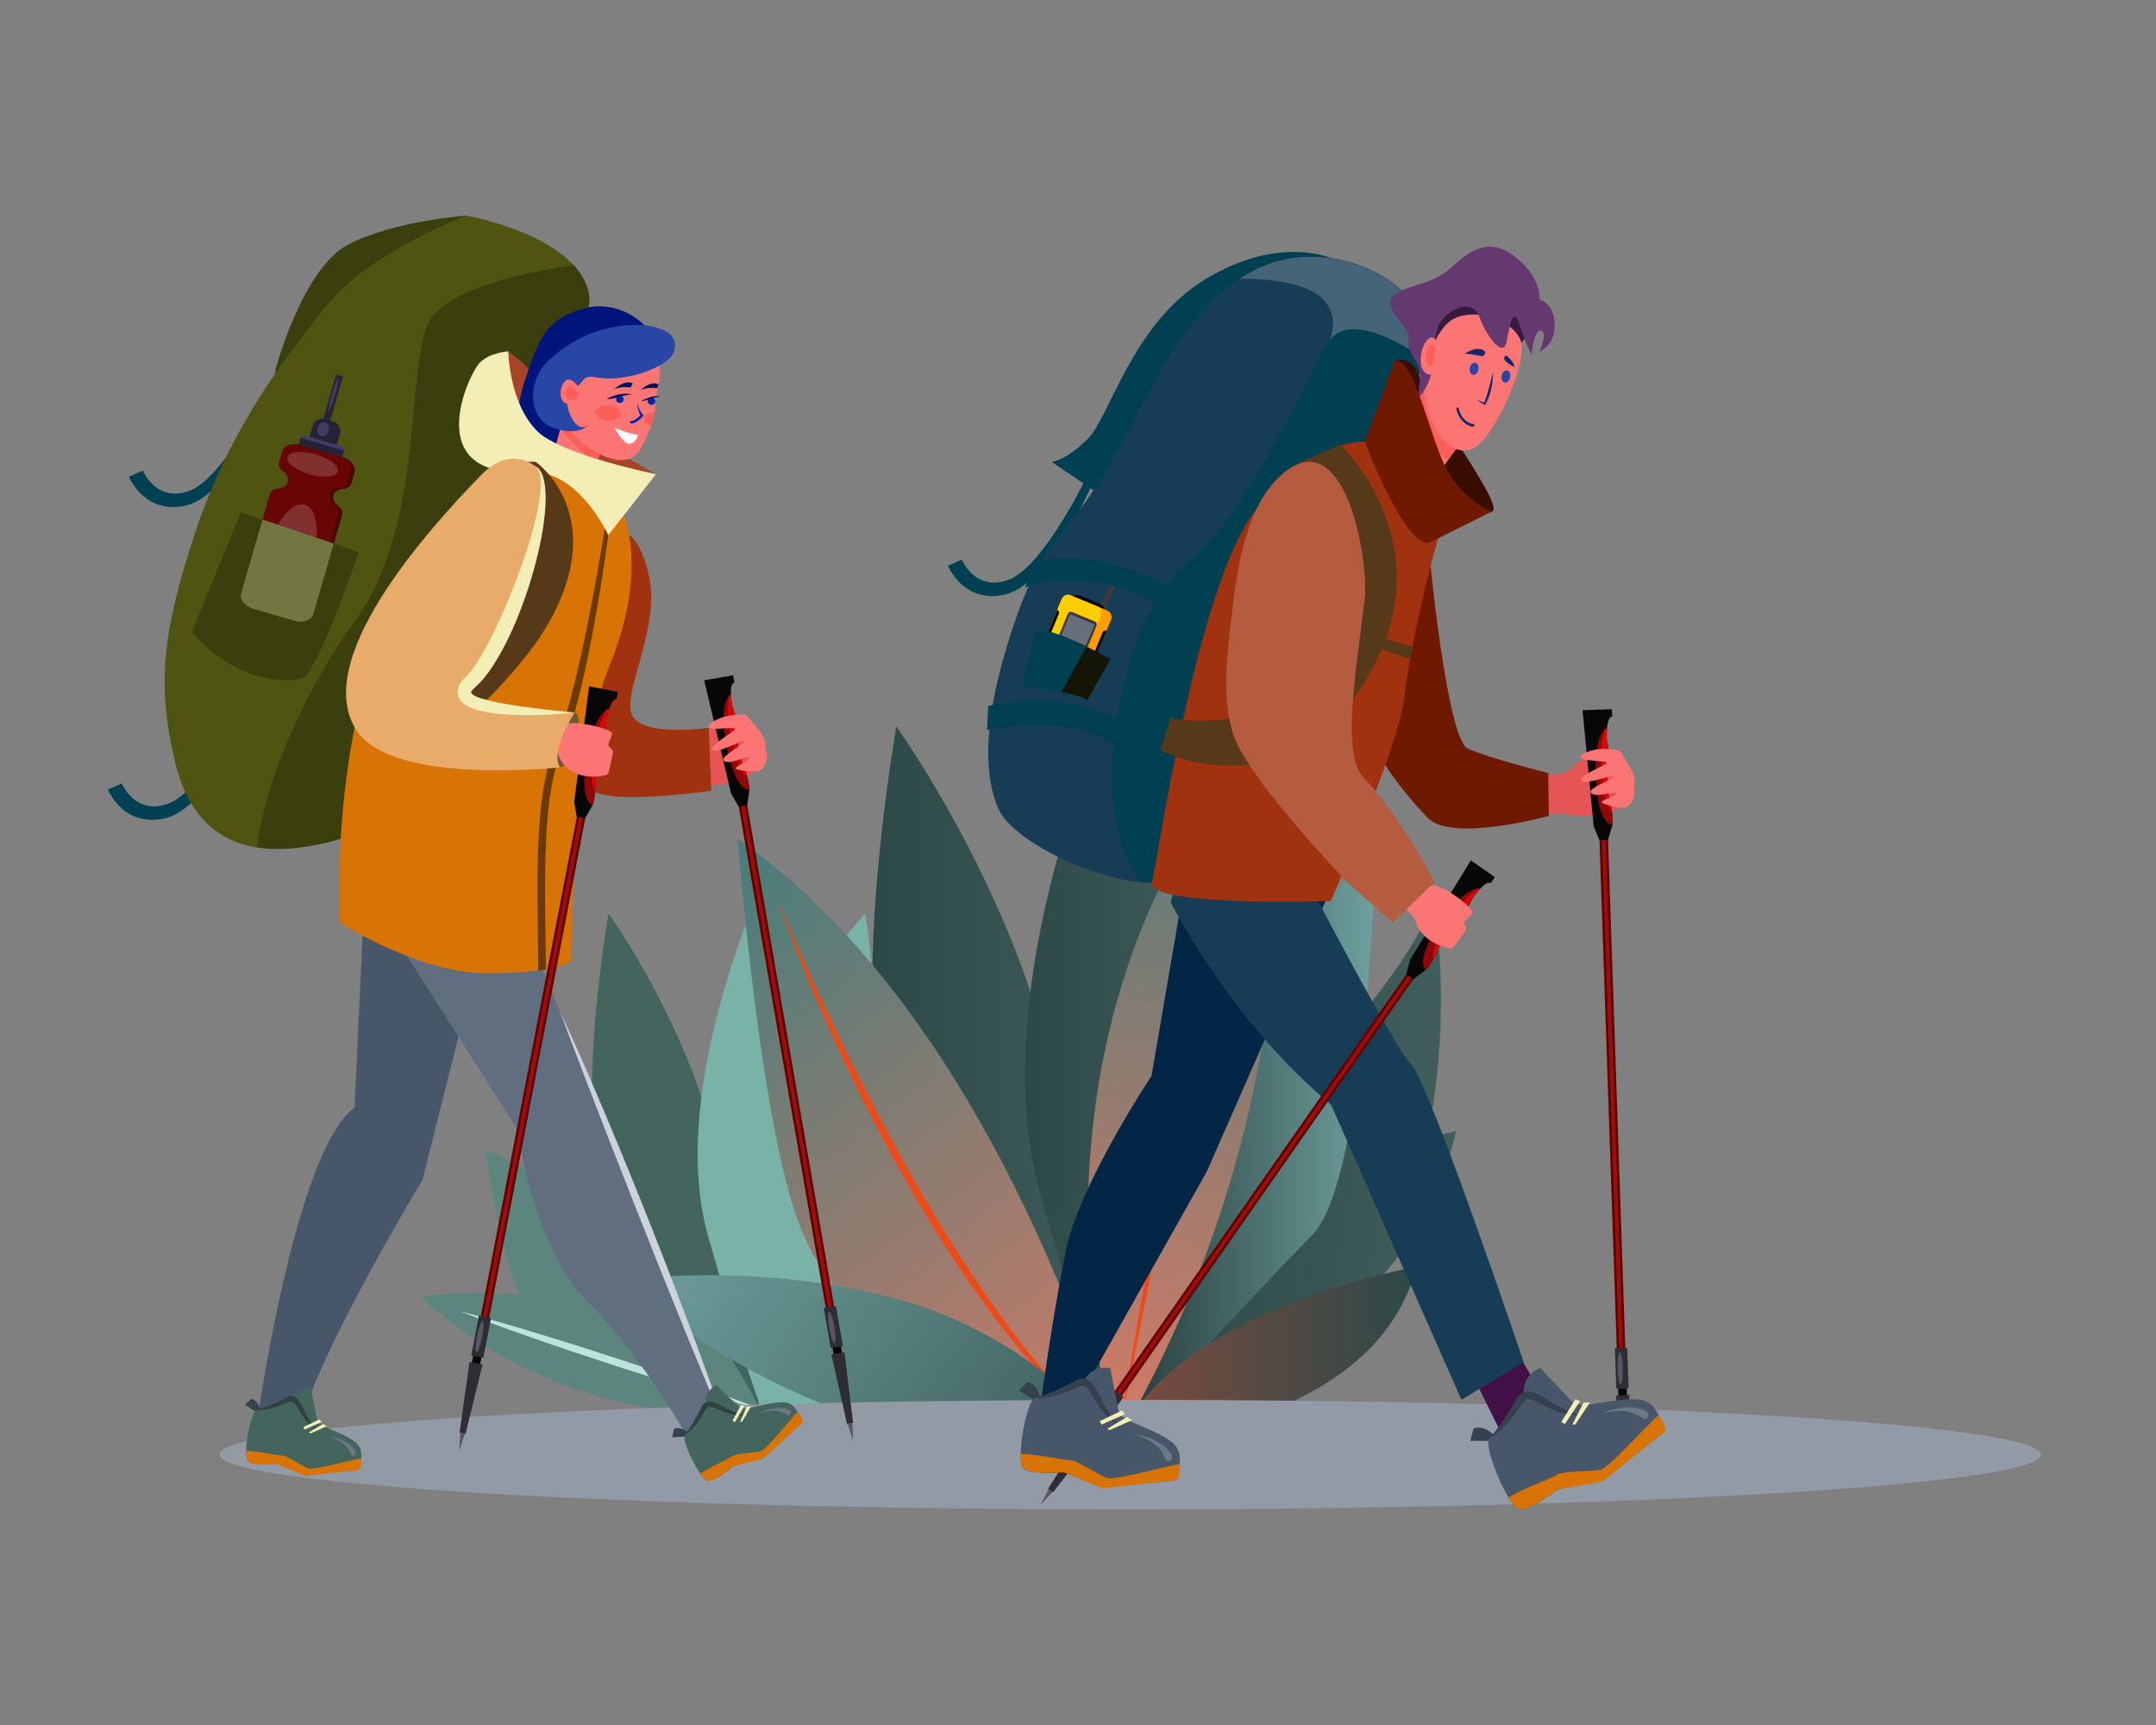 <svg width="70" height="56" viewBox="0 0 70 56" fill="none" xmlns="http://www.w3.org/2000/svg">
    <rect x="0" y="0" width="70" height="56" fill="#808080" stroke="none"/>
    <path
        d="M35.566 15.484C33.861 19.349 32.619 19.269 32.577 19.314C32.551 19.31 31.405 19.644 30.775 18.369L31.228 18.166C31.313 18.362 31.476 18.573 31.657 18.709C32.066 19.003 32.448 18.892 32.488 18.895C32.52 18.886 32.806 18.835 32.996 18.69C33.857 18.153 34.89 16.293 35.332 15.383L35.566 15.484Z"
        fill="#004053" />
    <path
        d="M8.975 12.593C7.27 16.458 6.029 16.378 5.986 16.424C5.96 16.419 4.814 16.753 4.184 15.478L4.637 15.276C4.722 15.472 4.885 15.683 5.066 15.819C5.475 16.113 5.857 16.002 5.897 16.005C5.929 15.995 6.215 15.945 6.405 15.799C7.266 15.262 8.3 13.402 8.741 12.492L8.975 12.593Z"
        fill="#004053" />
    <path
        d="M8.291 22.749C6.586 26.614 5.344 26.534 5.301 26.58C5.276 26.575 4.13 26.909 3.5 25.634L3.953 25.432C4.038 25.628 4.201 25.839 4.382 25.975C4.791 26.269 5.173 26.158 5.213 26.161C5.245 26.151 5.531 26.101 5.721 25.956C6.582 25.419 7.615 23.558 8.057 22.648L8.291 22.749Z"
        fill="#004053" />
    <path
        d="M35.758 16.087L43.213 8.381C43.213 8.381 41.525 7.617 39.137 9.064C36.75 10.51 36.045 13.519 35.321 14.243C34.596 14.967 34.147 14.994 34.147 14.994L35.758 16.087Z"
        fill="#004053" />
    <path
        d="M49.555 25.077C49.555 25.077 50.774 25.346 51.094 24.882C51.318 24.559 52.577 24.359 52.577 24.359L52.747 26.197L51.518 26.493L50.156 26.38L49.555 25.077Z"
        fill="#E55555" />
    <path d="M52.207 27.209L51.93 27.219L52.499 43.979L52.776 43.97L52.207 27.209Z"
        fill="#600202" />
    <path d="M52.127 27.215L52.007 27.219L52.577 43.979L52.697 43.975L52.127 27.215Z"
        fill="#9E0D0D" />
    <path d="M52.832 43.752L52.431 43.766L52.475 45.079L52.877 45.065L52.832 43.752Z"
        fill="#2F2C35" />
    <path d="M52.814 45.069L52.536 45.078L52.545 45.317L52.822 45.307L52.814 45.069Z"
        fill="#070707" />
    <path d="M52.86 47.603L52.663 47.609L52.468 45.303L52.899 45.289L52.86 47.603Z"
        fill="#2F2C35" />
    <path d="M52.784 48.169L52.683 47.615L52.84 47.609L52.784 48.169Z" fill="#595563" />
    <path
        d="M52.182 23.598C52.157 23.807 52.17 24.035 52.17 24.035C52.302 24.509 52.195 25.071 52.195 25.071C52.138 25.532 52.253 25.926 52.253 25.926C52.379 26.351 52.355 26.77 52.355 26.77L52.208 27.263L51.931 27.272L51.742 26.822L51.382 23.056L52.334 23.023L52.342 23.262C52.246 23.265 52.201 23.425 52.182 23.598Z"
        fill="#070707" />
    <path
        d="M52.355 26.773C51.862 26.71 51.764 25.288 51.836 24.469C51.883 23.932 52.063 23.699 52.182 23.602C52.157 23.811 52.17 24.039 52.17 24.039C52.302 24.514 52.195 25.075 52.195 25.075C52.138 25.536 52.253 25.93 52.253 25.93C52.381 26.353 52.355 26.773 52.355 26.773Z"
        fill="#DB0707" />
    <path
        d="M52.008 24.172C52.027 23.953 52.069 23.786 52.118 23.656C52.007 23.779 51.876 24.015 51.836 24.463C51.764 25.282 51.862 26.704 52.355 26.767C52.355 26.767 52.365 26.601 52.34 26.373C52.009 26.022 51.947 24.875 52.008 24.172Z"
        fill="#910707" />
    <path
        d="M52.689 44.421C52.698 44.706 52.668 44.939 52.621 44.941C52.575 44.942 52.529 44.712 52.519 44.426C52.51 44.141 52.539 43.908 52.586 43.906C52.634 43.904 52.679 44.135 52.689 44.421Z"
        fill="#595563" />
    <path
        d="M19.76 29.656C19.76 29.656 19.221 32.722 19.221 35.351C19.221 37.98 20.032 40.809 21.388 42.166C22.744 43.522 24.669 45.762 24.669 45.762C24.669 45.762 23.89 39.011 22.796 35.687C21.702 32.364 19.76 29.656 19.76 29.656Z"
        fill="#44645E" />
    <path
        d="M15.762 37.328C15.762 37.328 16.304 41.423 17.267 42.783C19.052 45.304 24.669 45.761 24.669 45.761C24.669 45.761 22.09 39.95 15.762 37.328Z"
        fill="#5B857D" />
    <path
        d="M22.987 40.117C24.375 44.996 24.628 45.458 24.628 45.458C24.628 45.458 27.361 39.149 26.562 35.026C25.764 30.903 24.964 28.211 24.964 28.211C24.964 28.211 21.598 35.237 22.987 40.117Z"
        fill="#79B2A6" />
    <path
        d="M35.168 36.539C35.168 36.539 33.061 39.827 29.517 42.569C25.973 45.312 24.668 45.755 24.668 45.755C24.668 45.755 23.722 40.966 26.523 39.551C29.325 38.136 34.009 37.782 35.168 36.539Z"
        fill="#79B2A6" />
    <path
        d="M24.721 45.757C24.721 45.757 22.968 43.39 19.796 42.525C16.625 41.66 13.655 42.093 13.655 42.093C13.655 42.093 18.021 46.548 24.721 45.757Z"
        fill="#5B857D" />
    <path
        d="M31.948 32.344C31.948 32.344 31.664 39.659 30.179 40.872C28.694 42.086 24.668 45.757 24.668 45.757C24.668 45.757 26.644 35.156 31.948 32.344Z"
        fill="#79B2A6" />
    <path
        d="M28.088 29.656C28.088 29.656 29.692 37.172 24.722 45.762C24.721 45.761 21.861 36.667 28.088 29.656Z"
        fill="#79B2A6" />
    <path
        d="M37.347 40.25C37.347 40.25 27.032 41.56 24.721 45.76C24.721 45.759 35.507 45.514 37.347 40.25Z"
        fill="#79B2A6" />
    <path
        d="M14.916 42.562C17.647 43.276 22.515 44.874 24.721 45.756C22.465 45.181 17.584 43.611 14.916 42.562Z"
        fill="#BCE4DC" />
    <path
        d="M17.288 38.773C18.58 40.439 21.742 44.617 24.337 45.729C21.472 44.72 18.352 40.555 17.288 38.773Z"
        fill="#8DABA5" />
    <path
        d="M29.102 23.586C29.102 23.586 28.324 28.012 28.324 31.809C28.324 35.606 29.494 39.691 31.453 41.65C33.412 43.609 36.191 46.844 36.191 46.844C36.191 46.844 35.067 37.093 33.488 32.295C31.908 27.496 29.102 23.586 29.102 23.586Z"
        fill="url(#paint0_linear_5640_7551)" />
    <path
        d="M23.95 27.227C23.95 27.227 24.694 36.754 26.018 39.917C28.471 45.782 36.191 46.847 36.191 46.847C36.191 46.847 32.646 33.326 23.95 27.227Z"
        fill="url(#paint1_linear_5640_7551)" />
    <path
        d="M25.233 29.188C27.547 34.695 31.617 42.985 36.191 46.847C31.416 43.255 27.196 34.747 25.233 29.188Z"
        fill="#EE4A18" />
    <path
        d="M33.762 38.699C35.767 45.746 36.131 46.414 36.131 46.414C36.131 46.414 40.079 37.302 38.926 31.349C37.771 25.395 36.617 21.508 36.617 21.508C36.617 21.508 31.757 31.653 33.762 38.699Z"
        fill="url(#paint2_linear_5640_7551)" />
    <path
        d="M46.536 29.227C46.536 29.227 47.731 35.466 44.863 41.267C41.995 47.069 36.151 46.828 36.151 46.828C36.151 46.828 36.326 42.849 39.069 39.241C41.812 35.633 45.817 31.574 46.536 29.227Z"
        fill="url(#paint3_linear_5640_7551)" />
    <path
        d="M36.267 46.846C36.267 46.846 33.735 43.428 29.155 42.179C24.575 40.93 20.285 41.554 20.285 41.554C20.285 41.554 26.591 47.988 36.267 46.846Z"
        fill="url(#paint4_linear_5640_7551)" />
    <path
        d="M36.151 46.823C36.151 46.823 41.306 44.646 44.004 42.29C46.703 39.933 47.269 36.719 47.269 36.719C47.269 36.719 41.014 38.122 38.917 39.954C36.82 41.785 36.151 46.823 36.151 46.823Z"
        fill="url(#paint5_linear_5640_7551)" />
    <path
        d="M44.664 27.805C44.664 27.805 44.337 38.324 42.624 40.069C40.911 41.813 36.267 46.841 36.267 46.841C36.267 46.841 38.547 31.849 44.664 27.805Z"
        fill="url(#paint6_linear_5640_7551)" />
    <path
        d="M41.128 23.586C41.128 23.586 43.446 34.44 36.267 46.844C36.267 46.844 32.136 33.71 41.128 23.586Z"
        fill="url(#paint7_linear_5640_7551)" />
    <path
        d="M40.251 25.625C39.16 32.511 37.581 40.271 36.267 46.843C37.443 39.907 38.746 32.548 40.251 25.625Z"
        fill="#EE4A18" />
    <path
        d="M45.99 41.125C45.99 41.125 38.046 42.486 36.267 46.848C36.267 46.848 44.572 46.592 45.99 41.125Z"
        fill="url(#paint8_linear_5640_7551)" />
    <path
        d="M66.267 47.222C66.267 48.205 53.028 49.001 36.697 49.001C20.367 49.001 7.128 48.205 7.128 47.222C7.128 46.241 20.367 45.445 36.697 45.445C53.028 45.444 66.267 46.241 66.267 47.222Z"
        fill="#919AA5" />
    <path d="M47.841 44.701L48.866 46.781L50.431 45.881L49.375 44.102L47.841 44.701Z"
        fill="#401046" />
    <path
        d="M46.372 17.641C46.372 17.641 46.953 24.001 47.665 24.311C48.377 24.621 50.268 25.097 50.268 25.097L50.288 26.487C50.288 26.487 47.162 27.354 46.371 26.564C45.582 25.774 44.45 24.271 44.699 24.023C44.947 23.775 46.372 17.641 46.372 17.641Z"
        fill="#6F1A00" />
    <path
        d="M43.212 28.857L39.184 38.028L35.28 44.967V45.526H33.793C33.793 45.526 34.164 42.799 34.598 40.63C35.032 38.461 37.387 34.929 37.387 34.929L38.503 28.422L43.213 27.555V28.857H43.212Z"
        fill="#032647" />
    <path
        d="M39.308 27.555H38.503L38.007 29.29C38.007 29.29 39.928 33.132 43.213 35.858L47.449 45.44L49.472 44.224C49.472 44.224 46.405 35.145 45.816 34.556C45.227 33.967 42.02 27.774 42.02 27.774L39.308 27.555Z"
        fill="#163D55" />
    <path
        d="M46.215 11.028C46.192 11.192 43.136 16.068 42.511 19.538C41.885 23.008 40.178 27.118 38.807 28.296C37.436 29.473 32.989 27.61 32.411 26.246C31.834 24.883 32.024 22.842 32.986 20.075C33.949 17.307 34.718 17.472 36.209 14.746C37.701 12.019 38.807 9.499 41.116 8.59C43.425 7.682 46.455 9.293 46.215 11.028Z"
        fill="#163D55" />
    <path
        d="M41.115 8.598C40.806 8.72 40.52 8.873 40.25 9.048C41.816 9.044 43.727 9.364 43.184 11.035C42.574 12.909 43.897 13.483 44.788 13.659C45.551 12.185 46.203 11.111 46.214 11.035C46.455 9.3 43.425 7.689 41.115 8.598Z"
        fill="#456477" />
    <path
        d="M37.02 28.618C35.228 26.34 36.269 20.239 38.502 18.321C40.967 16.204 42.365 12.108 43.184 11.034C44.002 9.959 46.346 11.729 46.346 11.729C46.324 11.893 43.135 16.073 42.51 19.544C41.885 23.014 40.176 27.124 38.806 28.302C38.455 28.604 37.805 28.685 37.02 28.618Z"
        fill="#004053" />
    <path
        d="M44.555 14.335C44.555 14.335 42.53 14.086 40.672 16.689C38.813 19.292 37.608 27.817 37.405 28.636C37.202 29.455 43.213 29.248 43.213 29.248C43.213 29.248 45.386 24.254 45.569 22.8C45.899 20.172 46.704 17.433 46.704 17.433L44.555 14.335Z"
        fill="#A13210" />
    <path
        d="M45.298 11.69C45.298 11.69 45.892 11.51 46.099 12.29C46.306 13.07 48.905 16.467 48.438 16.606C47.376 16.922 45.703 13.793 45.703 13.793L45.298 11.69Z"
        fill="#380D00" />
    <path
        d="M46.249 13.421C46.21 13.364 46.212 11.361 46.212 11.361C46.212 11.361 46.269 9.88 46.639 9.777C47.009 9.675 47.98 9.19 48.581 9.421C49.181 9.651 49.508 10.002 49.548 10.059C49.587 10.117 49.71 10.958 49.71 10.958C49.71 10.958 49.619 10.654 49.199 11.471C48.778 12.286 46.249 13.421 46.249 13.421Z"
        fill="#381A3F" />
    <path
        d="M47.78 13.961C47.624 14.153 46.285 15.619 46.58 16.241C46.67 16.432 44.696 16.396 45.21 14.955C45.724 13.514 46.504 11.891 46.504 11.891L47.78 13.961Z"
        fill="#FC7575" />
    <path
        d="M46.503 11.891C46.503 11.891 46.304 12.306 46.041 12.902C46.067 13.6 46.402 14.605 47.014 14.934C47.33 14.469 47.701 14.057 47.779 13.961L46.503 11.891Z"
        fill="#FD5E5A" />
    <path
        d="M46.938 10.552C46.5 11.033 46.087 12.072 46.305 13.075C46.523 14.079 47.085 14.78 47.753 14.594C48.42 14.407 49.527 11.97 49.402 11.175C49.277 10.379 47.605 9.819 46.938 10.552Z"
        fill="#FC7575" />
    <path
        d="M46.017 12.95C46.017 12.95 46.215 12.085 45.993 11.763C45.771 11.441 45.683 11.265 45.74 10.954C45.797 10.643 44.876 10.042 45.22 9.634C45.565 9.226 46.43 9.324 47.143 8.663C47.856 8.001 48.459 7.72 49.269 8.399C50.077 9.079 49.979 9.724 49.979 9.724C49.979 9.724 50.415 9.817 50.468 10.431C50.52 11.046 50.23 11.264 49.977 11.438C49.977 11.438 50.271 10.777 50.032 10.733C49.793 10.689 49.73 11.524 49.73 11.524C49.73 11.524 49.508 11.103 49.323 10.517C49.139 9.931 49.028 10.483 48.918 11.085C48.807 11.687 48.225 10.838 48.032 10.29C47.839 9.743 47.194 9.916 46.792 10.415C46.39 10.913 46.83 12.136 46.017 12.95Z"
        fill="#653870" />
    <path
        d="M46.766 11.517C46.766 11.517 46.664 10.799 46.397 10.983C46.13 11.168 45.978 11.984 46.335 12.139C46.691 12.295 46.766 11.517 46.766 11.517Z"
        fill="#FC7575" />
    <path
        d="M46.566 11.484C46.566 11.484 46.708 11.151 46.49 11.191C46.271 11.231 46.239 11.847 46.405 11.903C46.57 11.958 46.566 11.484 46.566 11.484Z"
        fill="#FD5E5A" />
    <path
        d="M48.472 12.086C48.475 12.266 48.456 12.445 48.417 12.622C48.331 13.002 48.218 13.132 48.207 13.154C48.171 13.13 48.071 13.07 47.947 12.975C48.038 13.009 48.126 13.047 48.213 13.089L48.174 13.101C48.314 12.781 48.379 12.431 48.472 12.086Z"
        fill="#172866" />
    <path
        d="M47.284 13.274C47.276 13.219 47.359 13.207 47.367 13.262C47.37 13.28 47.438 13.695 47.84 13.768C47.862 13.772 47.877 13.794 47.873 13.817C47.851 13.936 47.364 13.74 47.284 13.274Z"
        fill="#172866" />
    <path
        d="M47.999 11.998C47.98 12.107 47.901 12.185 47.824 12.171C47.747 12.157 47.701 12.057 47.721 11.948C47.741 11.838 47.819 11.761 47.896 11.775C47.973 11.789 48.019 11.889 47.999 11.998Z"
        fill="#2846A6" />
    <path
        d="M49.031 12.248C49.011 12.357 48.933 12.435 48.855 12.421C48.779 12.407 48.733 12.307 48.752 12.198C48.772 12.088 48.85 12.011 48.928 12.025C49.005 12.039 49.051 12.139 49.031 12.248Z"
        fill="#2846A6" />
    <path
        d="M47.543 11.501C47.543 11.501 47.798 11.286 48.069 11.335C48.339 11.385 48.179 11.575 48.116 11.563C48.053 11.552 47.553 11.446 47.543 11.501Z"
        fill="#172866" />
    <path
        d="M48.909 11.539C48.909 11.539 49.17 11.753 49.171 11.918C49.171 11.918 48.868 11.762 48.841 11.662C48.814 11.562 48.909 11.539 48.909 11.539Z"
        fill="#172866" />
    <path
        d="M45.298 11.688L44.307 14.325C44.307 14.325 45.546 17.637 46.372 17.637L48.438 16.605C48.438 16.605 47.586 16.315 46.999 15.283C46.413 14.25 45.959 11.688 45.298 11.688Z"
        fill="#6F1A00" />
    <path
        d="M52.576 24.366C52.576 24.366 51.892 24.191 51.41 24.475C50.928 24.76 52.321 24.654 52.15 24.785C51.979 24.916 51.184 25.216 51.362 25.351C51.54 25.485 52.386 25.109 52.371 25.219C52.356 25.329 51.474 25.605 51.669 25.757C51.864 25.909 52.453 25.654 52.492 25.755C52.531 25.855 51.807 25.99 52.06 26.085C52.314 26.18 52.71 26.281 52.846 26.179C52.981 26.075 53.095 25.835 53.06 25.62C53.026 25.404 53.167 25.333 52.926 24.92C52.684 24.507 52.576 24.366 52.576 24.366Z"
        fill="#FC7575" />
    <path d="M45.912 31.753L45.685 31.594L36.072 45.336L36.299 45.494L45.912 31.753Z"
        fill="#600202" />
    <path d="M45.852 31.701L45.754 31.633L36.139 45.373L36.237 45.441L45.852 31.701Z"
        fill="#9E0D0D" />
    <path d="M36.479 45.347L36.15 45.117L35.397 46.194L35.725 46.424L36.479 45.347Z"
        fill="#2F2C35" />
    <path d="M35.671 46.393L35.444 46.234L35.307 46.43L35.534 46.589L35.671 46.393Z"
        fill="#070707" />
    <path d="M34.188 48.449L34.026 48.336L35.255 46.375L35.608 46.621L34.188 48.449Z"
        fill="#2F2C35" />
    <path d="M33.79 48.848L34.042 48.344L34.171 48.433L33.79 48.848Z" fill="#595563" />
    <path
        d="M48.067 28.842C47.923 28.995 47.795 29.184 47.795 29.184C47.617 29.642 47.193 30.028 47.193 30.028C46.871 30.361 46.726 30.747 46.726 30.747C46.572 31.162 46.3 31.482 46.3 31.482L45.887 31.788L45.66 31.63L45.78 31.157L47.754 27.93L48.534 28.476L48.397 28.672C48.318 28.615 48.187 28.716 48.067 28.842Z"
        fill="#070707" />
    <path
        d="M46.3 31.477C45.944 31.129 46.72 29.935 47.27 29.322C47.63 28.922 47.914 28.843 48.067 28.836C47.923 28.989 47.795 29.178 47.795 29.178C47.616 29.637 47.193 30.022 47.193 30.022C46.871 30.355 46.726 30.741 46.726 30.741C46.572 31.156 46.3 31.477 46.3 31.477Z"
        fill="#DB0707" />
    <path
        d="M47.582 29.205C47.728 29.041 47.862 28.932 47.98 28.859C47.817 28.891 47.57 29 47.27 29.334C46.72 29.947 45.944 31.142 46.3 31.489C46.3 31.489 46.408 31.362 46.525 31.165C46.471 30.685 47.11 29.73 47.582 29.205Z"
        fill="#910707" />
    <path
        d="M35.961 45.795C35.797 46.03 35.633 46.198 35.595 46.171C35.557 46.144 35.659 45.933 35.822 45.698C35.986 45.464 36.15 45.296 36.188 45.323C36.227 45.349 36.125 45.561 35.961 45.795Z"
        fill="#595563" />
    <path
        d="M45.982 29.278C45.982 29.278 46.165 28.814 46.487 28.746C46.809 28.679 47.847 29.479 47.808 29.625C47.768 29.77 47.473 29.873 47.554 30.014C47.634 30.156 47.601 30.203 47.481 30.358C47.362 30.512 47.227 30.733 47.14 30.782C47.052 30.831 45.646 30.499 45.982 29.278Z"
        fill="#FC7575" />
    <path
        d="M46.051 28.516L45.3 29.182C45.3 29.182 45.319 29.2 45.352 29.23C45.501 29.366 45.92 29.754 45.952 29.865L46.486 28.755L46.051 28.516Z"
        fill="#FC7575" />
    <path
        d="M10.592 12.464C10.592 12.464 8.795 13.034 8.95 11.981C8.95 11.981 9.817 8.715 11.305 7.94C12.792 7.165 15.14 7 15.14 7L10.592 12.464Z"
        fill="#3B3F0D" />
    <path
        d="M21.332 24.338C21.332 24.338 22.576 24.436 22.829 23.933C23.005 23.581 24.225 23.211 24.225 23.211L24.647 25.008L23.469 25.47L22.106 25.544L21.332 24.338Z"
        fill="#E55555" />
    <path d="M24.251 26.085L23.977 26.133L26.845 42.657L27.118 42.609L24.251 26.085Z"
        fill="#600202" />
    <path d="M24.174 26.105L24.056 26.125L26.924 42.649L27.042 42.629L24.174 26.105Z"
        fill="#9E0D0D" />
    <path d="M27.142 42.4L26.747 42.469L26.971 43.764L27.366 43.695L27.142 42.4Z"
        fill="#2F2C35" />
    <path d="M27.302 43.703L27.028 43.75L27.069 43.985L27.342 43.938L27.302 43.703Z"
        fill="#070707" />
    <path d="M27.697 46.196L27.503 46.229L26.993 43.972L27.417 43.898L27.697 46.196Z"
        fill="#2F2C35" />
    <path d="M27.698 46.765L27.522 46.23L27.677 46.203L27.698 46.765Z" fill="#595563" />
    <path
        d="M23.73 22.513C23.734 22.723 23.778 22.948 23.778 22.948C23.975 23.398 23.945 23.97 23.945 23.97C23.952 24.433 24.12 24.808 24.12 24.808C24.303 25.211 24.336 25.629 24.336 25.629L24.259 26.137L23.985 26.185L23.737 25.765L22.863 22.084L23.802 21.922L23.843 22.157C23.748 22.175 23.726 22.339 23.73 22.513Z"
        fill="#070707" />
    <path
        d="M24.337 25.633C23.84 25.638 23.549 24.243 23.508 23.422C23.48 22.884 23.626 22.629 23.731 22.516C23.735 22.726 23.779 22.951 23.779 22.951C23.976 23.401 23.946 23.973 23.946 23.973C23.953 24.436 24.121 24.811 24.121 24.811C24.304 25.215 24.337 25.633 24.337 25.633Z"
        fill="#DB0707" />
    <path
        d="M23.636 23.104C23.625 22.884 23.643 22.713 23.675 22.578C23.581 22.715 23.483 22.966 23.507 23.415C23.548 24.237 23.839 25.632 24.337 25.627C24.337 25.627 24.323 25.461 24.268 25.238C23.892 24.938 23.673 23.81 23.636 23.104Z"
        fill="#910707" />
    <path
        d="M27.09 43.082C27.139 43.364 27.141 43.598 27.095 43.606C27.049 43.615 26.971 43.393 26.923 43.111C26.874 42.829 26.872 42.595 26.918 42.586C26.965 42.578 27.041 42.8 27.09 43.082Z"
        fill="#595563" />
    <path
        d="M24.225 23.211C24.225 23.211 23.523 23.131 23.086 23.479C22.648 23.827 24.012 23.531 23.861 23.684C23.71 23.837 22.964 24.244 23.159 24.353C23.353 24.462 24.14 23.973 24.14 24.084C24.14 24.195 23.304 24.589 23.518 24.712C23.732 24.836 24.279 24.503 24.332 24.597C24.385 24.692 23.685 24.925 23.949 24.984C24.213 25.043 24.619 25.089 24.739 24.968C24.858 24.846 24.939 24.593 24.874 24.384C24.81 24.175 24.94 24.086 24.645 23.71C24.351 23.335 24.225 23.211 24.225 23.211Z"
        fill="#FC7575" />
    <path
        d="M20.015 17.279C20.015 17.279 20.676 16.974 21.069 18.688C21.461 20.403 20.139 22.571 20.542 23.253C20.945 23.935 23.01 23.625 23.01 23.625L23.093 25.67C23.093 25.67 20.821 26.008 19.706 25.818C18.59 25.629 18.074 24.658 18.198 23.419C18.321 22.179 20.015 17.279 20.015 17.279Z"
        fill="#A13210" />
    <path
        d="M15.572 30.914L13.714 38.315C13.714 38.315 9.624 45.026 9.624 47.024L8.323 46.31C8.323 46.31 9.555 37.386 11.511 35.958L11.917 27.312L15.572 30.914Z"
        fill="#485669" />
    <path
        d="M11.918 28.998L16.813 36.682C16.813 36.682 17.258 40.444 19.134 42.32C21.01 44.197 22.537 47.03 22.537 47.03L23.692 46.659L19.85 36.868L16.503 28.781L11.918 28.998Z"
        fill="#616E80" />
    <path
        d="M23.691 46.657C22.019 42.861 18.725 34.338 18.179 32.828C19.56 35.781 21.939 41.586 23.691 46.657Z"
        fill="#CDD3DD" />
    <path
        d="M15.14 7C15.14 7 18.672 7.62 19.106 9.479C19.54 11.338 14.706 17.411 15.14 20.478C15.574 23.546 13.9 26.509 10.739 27.32C7.579 28.131 6.154 26.83 5.658 24.63C5.162 22.43 5.162 20.809 6.339 17.282C7.516 13.755 9.373 11.48 10.553 9.975C11.961 8.179 15.14 7 15.14 7Z"
        fill="#4F5411" />
    <path
        d="M19.106 9.475C19.03 9.149 18.857 8.862 18.627 8.609C16.601 8.91 14.174 9.509 13.821 10.681C13.201 12.737 13.668 17.208 11.513 20.177C9.721 22.648 8.562 25.617 8.342 27.504C9 27.609 9.79 27.559 10.739 27.316C13.9 26.505 15.573 23.541 15.14 20.474C14.706 17.407 19.54 11.334 19.106 9.475Z"
        fill="#3B3F0D" />
    <path
        d="M18.268 14.848C18.268 14.848 17.587 14.465 14.086 17.966C10.585 21.467 11.028 29.948 11.028 29.948C11.028 29.948 13.59 31.598 15.821 31.598C18.052 31.598 18.547 31.206 18.547 31.206C18.547 31.206 18.535 24.691 19.787 21.622C21.567 17.258 19.659 14.848 18.268 14.848Z"
        fill="#D87306" />
    <path
        d="M19.749 17.375L19.697 16.789C19.69 16.838 18.855 22.262 18.065 24.091C17.315 25.829 17.449 28.514 17.477 31.511C17.566 31.499 17.649 31.485 17.724 31.471C17.696 28.481 17.569 25.866 18.293 24.189C19.095 22.328 19.723 17.581 19.749 17.375Z"
        fill="#6C3A03" />
    <path
        d="M16.503 11.406C16.503 11.406 17.364 11.979 17.776 12.844C18.19 13.707 21.298 15.393 21.298 15.393C21.298 15.393 19.488 15.853 19.439 15.902C19.389 15.951 15.927 14.406 15.927 14.406L16.503 11.406Z"
        fill="#A74326" />
    <path
        d="M19.239 15.871C19.276 15.617 19.36 15.383 19.416 15.003C19.495 14.461 19.584 14.057 19.584 14.057L18.242 13.469C18.242 13.469 18.029 14.346 17.871 15.043C17.767 15.502 19.214 16.038 19.239 15.871Z"
        fill="#FC7575" />
    <path
        d="M18.242 13.469C18.242 13.469 18.207 13.624 18.153 13.865C18.261 14.028 18.417 14.2 18.633 14.421C18.85 14.64 19.127 14.851 19.416 15.003C19.496 14.461 19.585 14.057 19.585 14.057L18.242 13.469Z"
        fill="#FD5E5A" />
    <path
        d="M21.504 11.557C21.504 11.557 20.323 12.727 19.874 12.845C19.425 12.962 18.432 13.118 18.432 13.118C18.432 13.118 17.898 14.88 17.836 15.271C17.836 15.271 16.117 14.889 17.118 12.123C17.5 11.068 17.687 10.395 18.881 10.032C20.075 9.671 21.23 10.484 21.504 11.557Z"
        fill="#00147D" />
    <path
        d="M20.678 11.132C20.678 11.132 21.402 11.441 21.419 11.998C21.435 12.554 21.268 12.818 21.277 13.086C21.284 13.355 21.203 13.847 20.793 14.58C20.384 15.312 19.294 14.779 18.7 14.174C18.03 13.493 17.981 13.299 18.083 12.307C18.183 11.313 19.524 10.606 20.678 11.132Z"
        fill="#FC7575" />
    <path
        d="M20.453 13.71C20.448 13.624 20.56 13.735 20.791 13.483C20.723 13.356 20.693 13.204 20.698 13.07C20.743 13.344 20.881 13.463 20.897 13.489C20.888 13.495 20.706 13.736 20.496 13.748C20.474 13.75 20.453 13.732 20.453 13.71Z"
        fill="#0028A6" />
    <path
        d="M20.038 13.049C20.088 13.094 20.167 13.092 20.214 13.044C20.26 12.996 20.259 12.921 20.209 12.876C20.16 12.831 20.08 12.833 20.034 12.881C19.986 12.928 19.989 13.004 20.038 13.049Z"
        fill="#0028A6" />
    <path
        d="M21.066 13.111C21.115 13.156 21.195 13.154 21.241 13.107C21.288 13.059 21.286 12.983 21.237 12.939C21.187 12.894 21.108 12.896 21.061 12.943C21.014 12.991 21.015 13.066 21.066 13.111Z"
        fill="#0028A6" />
    <path
        d="M20.51 12.799C20.371 12.774 20.229 12.775 20.087 12.803C20.014 12.82 19.95 12.842 19.886 12.866C19.822 12.89 19.758 12.916 19.696 12.951C19.768 12.957 19.838 12.948 19.907 12.934C19.977 12.922 20.044 12.895 20.105 12.879C20.236 12.847 20.372 12.827 20.51 12.799Z"
        fill="#00115B" />
    <path
        d="M21.441 12.866C21.337 12.852 21.23 12.86 21.123 12.888C21.068 12.904 21.019 12.924 20.969 12.945C20.919 12.966 20.87 12.989 20.821 13.019C20.875 13.02 20.929 13.009 20.982 12.995C21.034 12.982 21.086 12.96 21.133 12.945C21.233 12.914 21.337 12.893 21.441 12.866Z"
        fill="#00115B" />
    <path
        d="M20.544 12.439L20.472 12.579C20.472 12.579 20.101 12.524 19.924 12.653C19.923 12.654 20.24 12.323 20.544 12.439Z"
        fill="#00115B" />
    <path
        d="M21.38 12.47L21.341 12.605C21.341 12.605 20.97 12.55 20.793 12.679C20.793 12.679 21.075 12.354 21.38 12.47Z"
        fill="#00115B" />
    <path
        d="M20.719 14.125C20.719 14.125 20.298 14.044 19.954 13.883C19.954 13.883 20.23 14.413 20.432 14.407C20.636 14.401 20.719 14.125 20.719 14.125Z"
        fill="white" />
    <path
        d="M21.443 10.683C21.443 10.683 22.027 10.828 21.9 11.368C21.773 11.909 20.285 12.443 19.32 12.245C18.959 12.17 18.945 12.378 18.792 12.502C18.537 12.707 18.311 12.965 18.489 13.412C18.773 14.127 19.118 13.792 19.118 13.792C19.118 13.792 18.802 14.185 17.966 13.889C17.13 13.594 17.106 12.378 17.79 11.726C18.475 11.073 19.153 10.795 19.695 10.667C20.872 10.387 21.443 10.683 21.443 10.683Z"
        fill="#2846A6" />
    <path
        d="M18.483 12.321C18.583 12.33 18.992 12.646 18.855 12.932C18.717 13.22 18.604 13.233 18.337 13.074C18.071 12.915 18.231 12.298 18.483 12.321Z"
        fill="#FC7575" />
    <path
        d="M18.742 12.719C18.742 12.719 18.549 12.452 18.434 12.569C18.318 12.686 18.338 12.903 18.482 12.983C18.625 13.063 18.873 12.879 18.742 12.719Z"
        fill="#FD5E5A" />
    <path
        d="M19.337 13.373C19.324 13.508 19.494 13.633 19.717 13.652C19.94 13.672 20.131 13.579 20.145 13.446C20.159 13.312 19.989 13.187 19.767 13.167C19.541 13.146 19.35 13.239 19.337 13.373Z"
        fill="#FD5E5A" />
    <path
        d="M20.923 13.583C20.934 13.469 21.074 13.385 21.253 13.375C21.233 13.502 21.196 13.652 21.135 13.825C21 13.774 20.914 13.681 20.923 13.583Z"
        fill="#FD5E5A" />
    <path
        d="M21.298 15.392C21.298 15.392 18.215 14.77 17.439 13.993C16.527 13.081 16.503 11.406 16.503 11.406C16.503 11.406 15.912 11.438 15.573 11.778C15.233 12.117 13.604 15.535 17.154 15.319C18.783 15.22 19.749 17.376 19.749 17.376L21.298 15.392Z"
        fill="#F3EEB5" />
    <path
        d="M16.4 14.993C16.4 14.993 17.762 16.108 17.184 18.339C16.605 20.57 14.044 22.346 14.044 22.346V24.329C14.044 24.329 16.686 22.2 17.804 20.239C19.828 16.686 17.39 14.992 17.39 14.992H16.4V14.993Z"
        fill="#563918" />
    <path
        d="M18.706 24.235C18.706 24.235 18.954 23.064 18.608 23.128C18.262 23.191 17.746 24.33 17.746 24.33L18.179 24.908C18.179 24.908 18.561 24.854 18.706 24.235Z"
        fill="#745635" />
    <path d="M19.012 26.513L18.739 26.461L15.571 42.93L15.844 42.982L19.012 26.513Z"
        fill="#600202" />
    <path d="M18.932 26.507L18.814 26.484L15.646 42.953L15.764 42.976L18.932 26.507Z"
        fill="#9E0D0D" />
    <path d="M15.943 42.787L15.549 42.711L15.3 44.002L15.695 44.077L15.943 42.787Z"
        fill="#2F2C35" />
    <path d="M15.634 44.06L15.362 44.008L15.317 44.242L15.589 44.295L15.634 44.06Z"
        fill="#070707" />
    <path d="M15.115 46.548L14.921 46.51L15.243 44.219L15.666 44.3L15.115 46.548Z"
        fill="#2F2C35" />
    <path d="M14.916 47.078L14.941 46.516L15.095 46.545L14.916 47.078Z" fill="#595563" />
    <path
        d="M19.786 22.987C19.716 23.185 19.678 23.411 19.678 23.411C19.702 23.903 19.473 24.426 19.473 24.426C19.315 24.862 19.339 25.273 19.339 25.273C19.368 25.714 19.25 26.118 19.25 26.118L18.998 26.566L18.726 26.513L18.643 26.033L19.127 22.281L20.062 22.461L20.018 22.696C19.923 22.678 19.844 22.823 19.786 22.987Z"
        fill="#070707" />
    <path
        d="M19.251 26.124C18.784 25.952 19.005 24.545 19.257 23.761C19.422 23.249 19.649 23.061 19.786 22.992C19.716 23.19 19.678 23.416 19.678 23.416C19.702 23.908 19.473 24.431 19.473 24.431C19.315 24.867 19.339 25.278 19.339 25.278C19.369 25.721 19.251 26.124 19.251 26.124Z"
        fill="#DB0707" />
    <path
        d="M19.489 23.509C19.556 23.3 19.634 23.146 19.712 23.031C19.576 23.127 19.395 23.327 19.258 23.755C19.006 24.538 18.785 25.945 19.252 26.117C19.252 26.117 19.299 25.957 19.326 25.73C19.08 25.314 19.273 24.182 19.489 23.509Z"
        fill="#910707" />
    <path
        d="M15.654 43.408C15.6 43.689 15.518 43.909 15.473 43.9C15.427 43.891 15.434 43.656 15.488 43.375C15.542 43.094 15.623 42.874 15.669 42.883C15.715 42.892 15.708 43.128 15.654 43.408Z"
        fill="#595563" />
    <path
        d="M18.059 24.23C18.059 24.23 18.037 23.732 18.303 23.538C18.569 23.345 19.844 23.652 19.866 23.802C19.889 23.951 19.662 24.165 19.794 24.261C19.925 24.357 19.913 24.415 19.867 24.604C19.822 24.794 19.789 25.05 19.729 25.131C19.669 25.212 18.251 25.483 18.059 24.23Z"
        fill="#FC7575" />
    <path
        d="M18.657 23.131C18.657 23.131 14.045 23.218 15.283 22.132C16.523 21.045 18.261 15.743 17.39 15.135C16.519 14.527 15.822 15.213 15.571 15.473C13.946 17.153 10.016 21.463 11.607 23.756C12.82 25.505 18.178 24.912 18.178 24.912C17.852 24.369 18.657 23.131 18.657 23.131Z"
        fill="#E8AB6A" />
    <path
        d="M15.292 22.47C15.342 22.36 15.515 22.244 15.617 22.125C17.076 20.504 18.331 15.681 17.392 15.133C18.14 15.809 16.158 20.764 15.269 21.812C15.102 22.03 14.876 22.112 14.856 22.485C14.906 23.185 16.421 23.209 17.179 23.216C17.675 23.212 18.168 23.19 18.658 23.13C18.605 23.124 15.352 22.85 15.292 22.47Z"
        fill="#F3EEB5" />
    <path
        d="M43.516 14.43C43.516 14.43 47.221 17.943 44.091 22.464C41.421 26.323 37.678 24.36 37.678 24.36L38.006 23.303C38.006 23.303 43.593 24.604 43.999 17.477C44.108 15.552 42.139 15.034 42.139 15.034L43.516 14.43Z"
        fill="#563918" />
    <path
        d="M43.097 15.221C44.049 16.002 44.413 18.572 44.307 19.46C44.002 21.997 43.542 24.519 44.307 25.283C45.071 26.047 46.124 27.803 46.124 27.803L46.579 28.637L45.216 29.951L43.739 28.637C43.739 28.637 40.548 25.324 40.052 23.878C39.639 22.671 39.857 21.073 40.005 19.842C40.177 18.408 40.455 16.433 41.606 15.414C42.209 14.88 42.703 14.897 43.097 15.221Z"
        fill="#B45B40" />
    <path
        d="M36.399 24.337C34.791 23.024 32.073 23.687 32.047 23.694L32.086 22.917C32.206 22.885 34.965 22.206 36.869 23.762L36.399 24.337Z"
        fill="#004053" />
    <path
        d="M48.615 46.699C48.615 46.699 48.233 46.22 47.84 46.375L47.737 46.777H48.563L48.615 46.699Z"
        fill="#36414F" />
    <path
        d="M50.008 44.406C50.008 44.406 50.793 45.253 51.062 45.522C51.331 45.791 52.487 45.336 53.231 45.439C53.975 45.542 53.975 46.533 53.975 46.533L52.04 48.05L50.587 48.352C50.587 48.352 49.761 48.992 49.368 48.992C48.976 48.992 48.138 46.916 48.356 46.7C48.572 46.483 49.471 45.688 49.471 45.15C49.47 44.612 50.008 44.406 50.008 44.406Z"
        fill="#485669" />
    <path
        d="M51.301 45.94C50.439 45.94 50.032 45.498 49.652 45.42C49.367 45.363 49.258 46.159 48.355 46.699C48.639 46.379 48.978 45.868 49.149 45.562C49.231 45.456 49.264 45.229 49.538 45.177C49.808 45.129 50.204 45.417 50.456 45.572C50.716 45.722 50.999 45.845 51.301 45.94Z"
        fill="#36414F" />
    <path d="M51.147 45.43L50.691 46.161L50.805 46.233L51.301 45.49L51.147 45.43Z"
        fill="#F3EEB5" />
    <path d="M51.414 45.531L51.052 46.243H51.147L51.621 45.531H51.414Z" fill="#F3EEB5" />
    <path
        d="M50.534 47.883C50.663 47.754 51.609 47.777 51.96 47.715C52.213 47.67 53.272 46.478 53.847 45.938C54.061 46.205 54.077 46.448 54.077 46.448L52.03 48.096L50.586 48.349C50.586 48.349 49.76 48.99 49.367 48.99C49.26 48.99 49.122 48.838 48.98 48.612C49.567 48.267 50.449 47.969 50.534 47.883Z"
        fill="#D87306" />
    <path
        d="M52.008 45.881C52.865 45.502 53.645 45.755 53.504 46.001C53.336 46.294 53.244 45.573 52.008 45.881Z"
        fill="#6D7887" />
    <path
        d="M33.811 45.517C33.811 45.517 33.75 44.95 33.364 44.875L33.083 45.139L33.731 45.553L33.811 45.517Z"
        fill="#36414F" />
    <path
        d="M36.05 44.41C36.05 44.41 36.243 45.468 36.319 45.813C36.396 46.159 37.532 46.38 38.064 46.833C38.596 47.285 38.1 48.064 38.1 48.064L35.823 48.288L34.531 47.798C34.531 47.798 33.562 47.887 33.254 47.691C32.946 47.495 33.327 45.447 33.606 45.385C33.885 45.323 34.989 45.148 35.256 44.726C35.525 44.304 36.05 44.41 36.05 44.41Z"
        fill="#485669" />
    <path
        d="M36.299 46.26C35.622 45.83 35.524 45.279 35.265 45.028C35.069 44.84 34.585 45.411 33.606 45.383C33.989 45.274 34.511 45.043 34.798 44.888C34.916 44.845 35.055 44.684 35.295 44.781C35.532 44.878 35.698 45.301 35.819 45.549C35.949 45.797 36.109 46.035 36.299 46.26Z"
        fill="#36414F" />
    <path d="M36.43 45.789L35.706 46.136L35.76 46.249L36.52 45.913L36.43 45.789Z"
        fill="#F3EEB5" />
    <path d="M36.594 46L35.954 46.379L36.028 46.426L36.757 46.104L36.594 46Z" fill="#F3EEB5" />
    <path
        d="M34.724 47.4C34.891 47.363 35.62 47.853 35.928 47.98C36.148 48.072 37.577 47.665 38.298 47.529C38.333 47.845 38.224 48.045 38.224 48.045L35.792 48.315L34.532 47.792C34.532 47.792 33.563 47.881 33.255 47.685C33.172 47.632 33.139 47.444 33.141 47.195C33.773 47.219 34.614 47.424 34.724 47.4Z"
        fill="#D87306" />
    <path
        d="M36.882 46.57C37.745 46.702 38.231 47.29 37.997 47.413C37.718 47.56 38.007 46.947 36.882 46.57Z"
        fill="#6D7887" />
    <path
        d="M8.479 45.878C8.479 45.878 8.435 45.467 8.156 45.414L7.951 45.605L8.421 45.904L8.479 45.878Z"
        fill="#36414F" />
    <path
        d="M10.098 45.079C10.098 45.079 10.238 45.843 10.293 46.094C10.348 46.343 11.17 46.503 11.554 46.831C11.939 47.159 11.581 47.721 11.581 47.721L9.934 47.883L9 47.529C9 47.529 8.299 47.595 8.077 47.453C7.853 47.311 8.129 45.83 8.33 45.785C8.532 45.74 9.33 45.613 9.524 45.309C9.718 45.002 10.098 45.079 10.098 45.079Z"
        fill="#44645E" />
    <path
        d="M10.277 46.412C9.788 46.1 9.717 45.703 9.53 45.521C9.388 45.385 9.038 45.798 8.33 45.778C8.608 45.699 8.985 45.532 9.193 45.42C9.278 45.389 9.379 45.272 9.553 45.342C9.724 45.412 9.844 45.718 9.931 45.898C10.024 46.077 10.141 46.249 10.277 46.412Z"
        fill="#2E433F" />
    <path d="M10.373 46.078L9.849 46.328L9.887 46.41L10.438 46.168L10.373 46.078Z"
        fill="#F3EEB5" />
    <path d="M10.491 46.227L10.028 46.5L10.081 46.535L10.609 46.301L10.491 46.227Z"
        fill="#F3EEB5" />
    <path
        d="M9.14 47.248C9.26 47.221 9.787 47.577 10.01 47.668C10.169 47.734 11.202 47.44 11.723 47.341C11.748 47.57 11.669 47.715 11.669 47.715L9.911 47.911L9 47.533C9 47.533 8.299 47.598 8.077 47.456C8.016 47.418 7.992 47.282 7.993 47.102C8.452 47.117 9.06 47.266 9.14 47.248Z"
        fill="#D87306" />
    <path
        d="M10.699 46.633C11.323 46.728 11.675 47.154 11.506 47.242C11.304 47.348 11.513 46.904 10.699 46.633Z"
        fill="#6D7887" />
    <path
        d="M22.414 46.573C22.414 46.573 22.136 46.267 21.88 46.388L21.827 46.662L22.383 46.627L22.414 46.573Z"
        fill="#36414F" />
    <path
        d="M23.252 44.969C23.252 44.969 23.816 45.505 24.007 45.673C24.199 45.842 24.956 45.488 25.46 45.525C25.964 45.562 26.006 46.229 26.006 46.229L24.771 47.33L23.808 47.594C23.808 47.594 23.281 48.06 23.017 48.077C22.753 48.094 22.102 46.735 22.239 46.58C22.375 46.425 22.946 45.853 22.922 45.492C22.9 45.13 23.252 44.969 23.252 44.969Z"
        fill="#44645E" />
    <path
        d="M24.185 45.945C23.607 45.982 23.314 45.702 23.056 45.666C22.862 45.639 22.822 46.179 22.239 46.58C22.416 46.353 22.623 45.995 22.724 45.782C22.775 45.708 22.787 45.554 22.97 45.507C23.149 45.463 23.427 45.639 23.603 45.733C23.784 45.823 23.979 45.894 24.185 45.945Z"
        fill="#2E433F" />
    <path d="M24.061 45.609L23.786 46.12L23.865 46.164L24.166 45.643L24.061 45.609Z"
        fill="#F3EEB5" />
    <path d="M24.244 45.666L24.032 46.159L24.095 46.156L24.383 45.656L24.244 45.666Z"
        fill="#F3EEB5" />
    <path
        d="M23.754 47.284C23.835 47.191 24.471 47.167 24.704 47.11C24.872 47.069 25.533 46.223 25.896 45.836C26.051 46.006 26.073 46.169 26.073 46.169L24.768 47.364L23.809 47.595C23.809 47.595 23.282 48.061 23.017 48.078C22.947 48.083 22.847 47.986 22.742 47.841C23.121 47.583 23.7 47.344 23.754 47.284Z"
        fill="#D87306" />
    <path
        d="M24.658 45.873C25.218 45.581 25.753 45.719 25.668 45.889C25.568 46.095 25.476 45.613 24.658 45.873Z"
        fill="#6D7887" />
    <path d="M44.928 20.727L45.858 20.994L45.782 21.402L44.664 21.006L44.928 20.727Z"
        fill="#563918" />
    <path d="M11.137 12.221L10.913 12.156L10.468 13.693L10.692 13.758L11.137 12.221Z"
        fill="#29233A" />
    <path
        d="M10.851 14.543L10.062 14.315C10.035 14.307 10.02 14.279 10.027 14.252L10.152 13.822C10.2 13.655 10.374 13.558 10.543 13.606L10.823 13.688C10.99 13.736 11.087 13.911 11.038 14.079L10.914 14.509C10.906 14.536 10.878 14.551 10.851 14.543Z"
        fill="#252238" />
    <path
        d="M10.823 16.075C10.857 15.954 10.982 15.877 11.135 15.865C11.267 15.854 11.37 15.793 11.399 15.696L11.502 15.337C11.56 15.137 11.384 14.911 11.107 14.83L9.764 14.442C9.488 14.362 9.218 14.46 9.16 14.66L9.057 15.018C9.029 15.115 9.084 15.222 9.189 15.301C9.312 15.393 9.377 15.525 9.341 15.645C9.307 15.766 9.182 15.843 9.029 15.855C8.889 15.867 8.789 15.943 8.759 16.045L7.83 19.256C7.772 19.455 7.949 19.682 8.225 19.762L9.568 20.151C9.844 20.231 10.114 20.133 10.172 19.933L11.101 16.722C11.131 16.62 11.086 16.501 10.974 16.418C10.851 16.327 10.787 16.195 10.823 16.075Z"
        fill="#680505" />
    <path
        d="M11.135 15.872C11.267 15.861 11.37 15.8 11.399 15.703L11.502 15.344C11.56 15.144 11.384 14.918 11.107 14.837L10.995 14.805C11.272 14.885 11.448 15.112 11.39 15.312L11.287 15.67C11.258 15.767 11.155 15.829 11.023 15.839C10.87 15.851 10.745 15.928 10.711 16.049C10.676 16.169 10.739 16.302 10.863 16.393C10.974 16.476 11.019 16.596 10.99 16.698L10.061 19.909C10.003 20.108 9.732 20.206 9.457 20.126L9.569 20.159C9.845 20.239 10.115 20.141 10.173 19.941L11.102 16.73C11.132 16.628 11.087 16.509 10.975 16.426C10.851 16.334 10.788 16.202 10.823 16.082C10.857 15.961 10.982 15.884 11.135 15.872Z"
        fill="#490606" />
    <path
        d="M10.97 15.311C10.918 15.49 10.51 15.529 10.058 15.399C9.606 15.268 9.283 15.017 9.334 14.837C9.386 14.658 9.794 14.618 10.246 14.749C10.697 14.88 11.022 15.131 10.97 15.311Z"
        fill="#822F2F" />
    <path
        d="M10.155 18.128C9.909 18.98 9.393 19.58 9.002 19.467C8.612 19.354 8.497 18.572 8.743 17.719C8.989 16.867 9.506 16.268 9.896 16.381C10.286 16.495 10.402 17.277 10.155 18.128Z"
        fill="#822F2F" />
    <path opacity="0.47"
        d="M10.678 13.986C10.643 14.106 10.534 14.178 10.434 14.149C10.334 14.12 10.281 14 10.316 13.881C10.35 13.761 10.46 13.688 10.559 13.717C10.659 13.746 10.712 13.867 10.678 13.986Z"
        fill="#605C91" />
    <path d="M11.198 14.526L9.786 14.117L9.696 14.429L11.108 14.838L11.198 14.526Z"
        fill="#252238" />
    <path opacity="0.47"
        d="M11.197 14.518L9.785 14.109L9.754 14.217L11.166 14.625L11.197 14.518Z"
        fill="#605C91" />
    <path opacity="0.47"
        d="M10.874 12.805C10.787 13.103 10.697 13.34 10.673 13.334C10.649 13.326 10.699 13.079 10.786 12.779C10.873 12.481 10.963 12.244 10.987 12.25C11.011 12.257 10.961 12.505 10.874 12.805Z"
        fill="#605C91" />
    <path
        d="M7.819 16.633L11.651 17.922C11.651 17.922 10.275 21.946 9.792 22.03C7.717 22.394 6.229 20.52 6.229 20.52L7.819 16.633Z"
        fill="#3B3F0D" />
    <path
        d="M10.173 19.937L10.836 17.646L8.523 16.867L7.831 19.259C7.773 19.458 7.95 19.685 8.226 19.765L9.569 20.154C9.844 20.235 10.115 20.137 10.173 19.937Z"
        fill="#727641" />
    <path d="M36.227 18.962L36.055 18.891L35.679 19.795L35.851 19.866L36.227 18.962Z"
        fill="#3D383F" />
    <path
        d="M36.224 18.962L36.053 18.89L36.061 18.87C36.081 18.822 36.135 18.8 36.182 18.82C36.23 18.839 36.252 18.893 36.233 18.941L36.224 18.962Z"
        fill="black" />
    <path
        d="M35.699 19.595L35.095 19.344C34.935 19.278 34.752 19.354 34.686 19.513L35.868 20.004C35.934 19.846 35.858 19.662 35.699 19.595Z"
        fill="#070707" />
    <path
        d="M36.069 20.138L35.173 22.294C35.121 22.419 34.978 22.477 34.853 22.426L33.699 21.946C33.574 21.894 33.516 21.751 33.568 21.626L34.464 19.471C34.516 19.346 34.659 19.287 34.784 19.339L35.938 19.819C36.062 19.87 36.121 20.013 36.069 20.138Z"
        fill="#070707" />
    <path
        d="M36.076 20.119L35.237 22.137C35.188 22.254 35.047 22.307 34.922 22.255L33.769 21.775C33.643 21.723 33.582 21.587 33.63 21.469L34.469 19.45C34.518 19.334 34.659 19.28 34.783 19.333L35.937 19.812C36.063 19.866 36.124 20.002 36.076 20.119Z"
        fill="#FF9D00" />
    <path
        d="M35.739 19.982L34.9 22.001C34.851 22.118 34.732 22.18 34.633 22.139L33.721 21.76C33.622 21.719 33.582 21.591 33.63 21.474L34.469 19.455C34.518 19.338 34.638 19.276 34.736 19.317L35.648 19.696C35.746 19.738 35.787 19.865 35.739 19.982Z"
        fill="#FFCE00" />
    <path
        d="M35.05 21.374L34.308 21.065C34.256 21.043 34.231 20.983 34.253 20.931L34.673 19.922C34.694 19.87 34.754 19.846 34.806 19.867L35.548 20.176C35.601 20.198 35.625 20.257 35.604 20.31L35.184 21.319C35.162 21.371 35.102 21.395 35.05 21.374Z"
        fill="#3D383F" />
    <path
        d="M34.378 19.928L33.973 20.904C33.952 20.955 33.893 20.98 33.841 20.958L34.324 19.797C34.349 19.807 34.369 19.828 34.378 19.852C34.388 19.876 34.389 19.903 34.378 19.928Z"
        fill="#070707" />
    <path
        d="M35.93 20.476L35.448 21.637C35.396 21.616 35.372 21.557 35.394 21.506L35.799 20.53C35.819 20.48 35.879 20.456 35.93 20.476Z"
        fill="#070707" />
    <path d="M35.539 20.269L34.741 19.938L34.454 20.628L35.252 20.96L35.539 20.269Z"
        fill="#696E7C" />
    <path
        d="M38.028 19.901C35.438 18.146 33.294 19.068 33.278 19.077L33.651 18.246C33.737 18.198 35.479 17.642 38.445 19.285L38.028 19.901Z"
        fill="#004053" />
    <path
        d="M33.614 20.469L33.17 22.284C33.17 22.284 35.142 22.486 35.288 22.744L36.052 21.4C36.053 21.4 34.135 20.308 33.614 20.469Z"
        fill="#004053" />
    <path
        d="M35.275 20.992L34.459 22.468C34.867 22.544 35.229 22.64 35.289 22.745L36.053 21.401C36.053 21.4 35.709 21.205 35.275 20.992Z"
        fill="#141504" />
    <defs>
        <linearGradient id="paint0_linear_5640_7551" x1="28.324" y1="35.214" x2="36.191"
            y2="35.214" gradientUnits="userSpaceOnUse">
            <stop stop-color="#2C4948" />
            <stop offset="1" stop-color="#405D5C" />
        </linearGradient>
        <linearGradient id="paint1_linear_5640_7551" x1="22.412" y1="29.632" x2="36.148"
            y2="47.559" gradientUnits="userSpaceOnUse">
            <stop stop-color="#4B7D7B" />
            <stop offset="1" stop-color="#D17A66" />
        </linearGradient>
        <linearGradient id="paint2_linear_5640_7551" x1="33.277" y1="33.961" x2="39.136"
            y2="33.961" gradientUnits="userSpaceOnUse">
            <stop stop-color="#2C4948" />
            <stop offset="1" stop-color="#405D5C" />
        </linearGradient>
        <linearGradient id="paint3_linear_5640_7551" x1="36.151" y1="38.028" x2="46.783"
            y2="38.028" gradientUnits="userSpaceOnUse">
            <stop stop-color="#2C4948" />
            <stop offset="1" stop-color="#405D5C" />
        </linearGradient>
        <linearGradient id="paint4_linear_5640_7551" x1="42.425" y1="53.751" x2="21.232"
            y2="39.126" gradientUnits="userSpaceOnUse">
            <stop stop-color="#223837" />
            <stop offset="1" stop-color="#6FA19F" />
        </linearGradient>
        <linearGradient id="paint5_linear_5640_7551" x1="36.942" y1="41.111" x2="46.478"
            y2="42.432" gradientUnits="userSpaceOnUse">
            <stop stop-color="#2C4948" />
            <stop offset="1" stop-color="#405D5C" />
        </linearGradient>
        <linearGradient id="paint6_linear_5640_7551" x1="36.267" y1="37.323" x2="44.664"
            y2="37.323" gradientUnits="userSpaceOnUse">
            <stop stop-color="#223837" />
            <stop offset="1" stop-color="#6FA19F" />
        </linearGradient>
        <linearGradient id="paint7_linear_5640_7551" x1="40.688" y1="24.261" x2="35.797"
            y2="45.618" gradientUnits="userSpaceOnUse">
            <stop stop-color="#4B7D7B" />
            <stop offset="1" stop-color="#D17A66" />
        </linearGradient>
        <linearGradient id="paint8_linear_5640_7551" x1="36.267" y1="43.986" x2="45.989"
            y2="43.986" gradientUnits="userSpaceOnUse">
            <stop stop-color="#7F4A3E" />
            <stop offset="1" stop-color="#2C4948" />
        </linearGradient>
    </defs>
</svg>
    